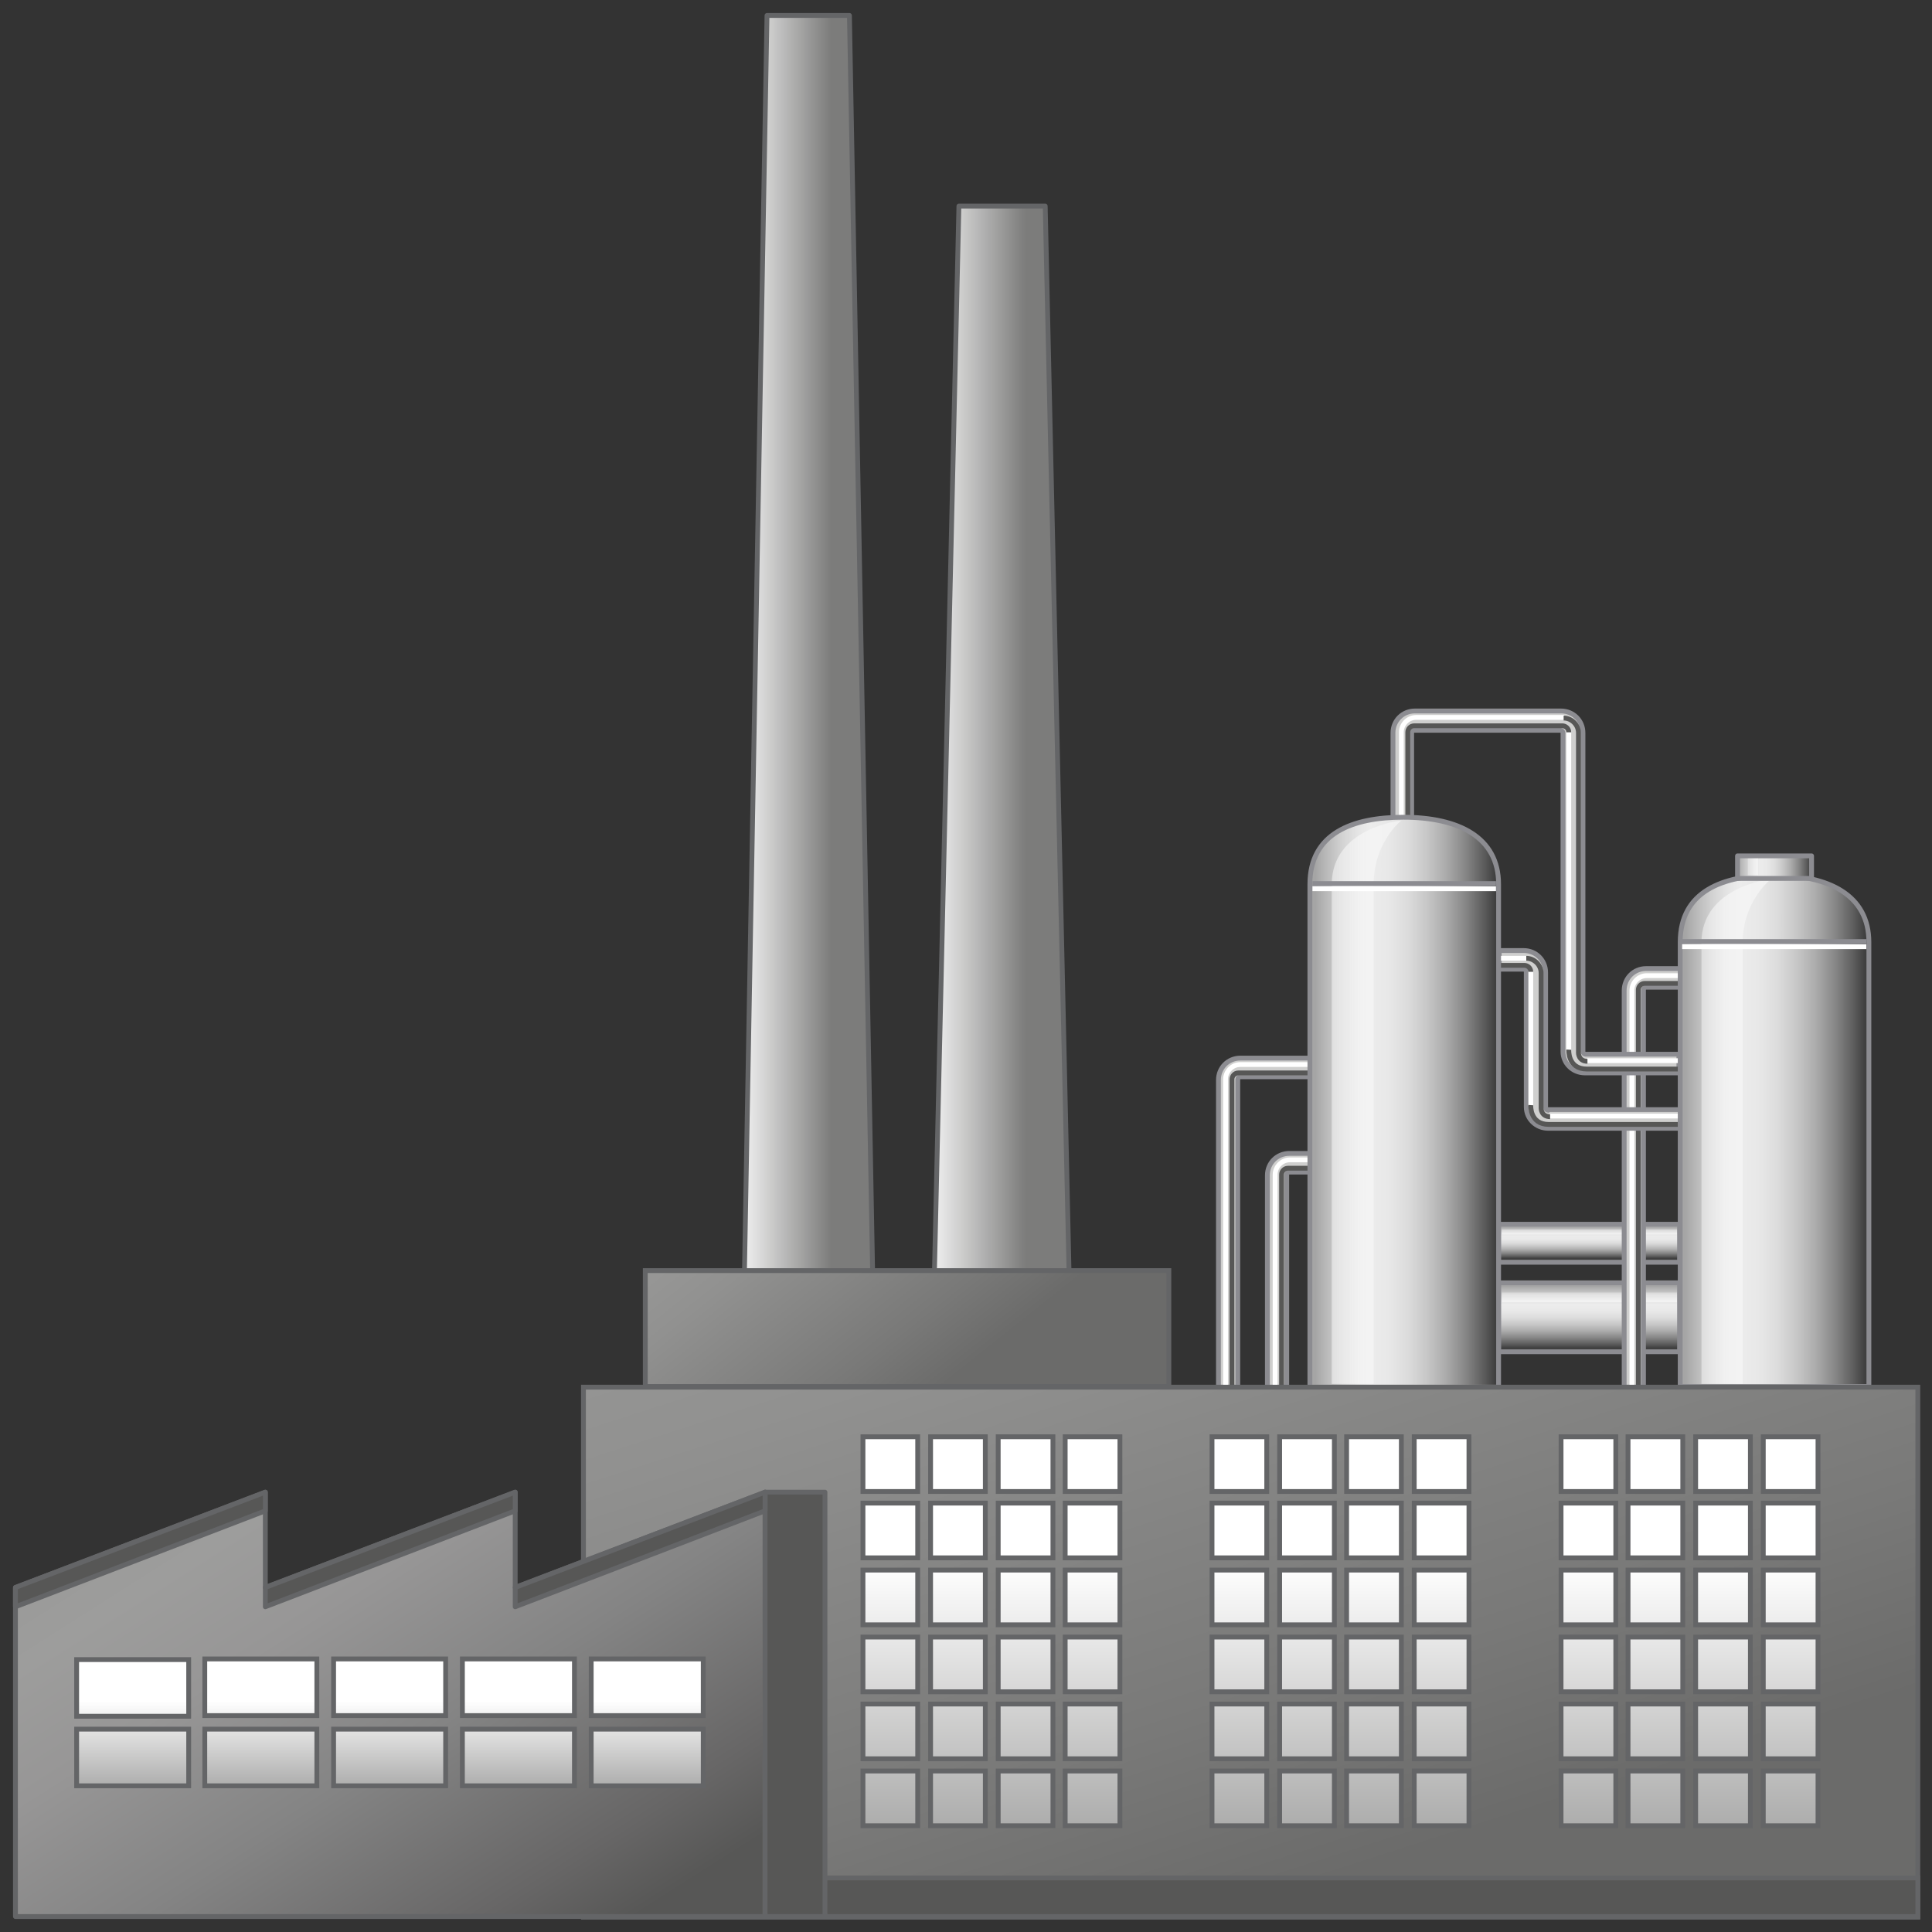 <?xml version="1.0" encoding="utf-8"?>

<!-- Copyright 2016 Siemens AG -->

<!-- Generator: Adobe Illustrator 16.0.4, SVG Export Plug-In . SVG Version: 6.00 Build 0)  -->
<!DOCTYPE svg PUBLIC "-//W3C//DTD SVG 1.1//EN" "http://www.w3.org/Graphics/SVG/1.1/DTD/svg11.dtd">
<svg version="1.1" id="Factory_3" xmlns="http://www.w3.org/2000/svg" xmlns:xlink="http://www.w3.org/1999/xlink" x="0px" y="0px"
	 width="300px" height="300px" viewBox="0 0 300 300" enable-background="new 0 0 300 300" xml:space="preserve">
<rect x="0" y="0" width="300" height="300" fill="#333333" stroke="none"/>
<g id="Tanks_With_Tubes">
	<g id="Big_Tubes">
		<g id="Tube_Below">
			<linearGradient id="Shape_7_" gradientUnits="userSpaceOnUse" x1="246.787" y1="199.736" x2="246.787" y2="209.276">
				<stop  offset="0" style="stop-color:#A5A5A5"/>
				<stop  offset="4.758149e-02" style="stop-color:#B5B5B5"/>
				<stop  offset="0.151" style="stop-color:#D3D3D3"/>
				<stop  offset="0.239" style="stop-color:#E5E5E5"/>
				<stop  offset="0.302" style="stop-color:#ECECEC"/>
				<stop  offset="0.407" style="stop-color:#E8E8E8"/>
				<stop  offset="0.514" style="stop-color:#DCDCDC"/>
				<stop  offset="0.621" style="stop-color:#C7C7C7"/>
				<stop  offset="0.729" style="stop-color:#ABABAB"/>
				<stop  offset="0.838" style="stop-color:#868686"/>
				<stop  offset="0.945" style="stop-color:#5A5A5A"/>
				<stop  offset="1" style="stop-color:#404040"/>
			</linearGradient>
			
				<rect id="Shape_1_" x="232.7" y="199.2" fill="url(#Shape_7_)" stroke="#8C8C91" stroke-width="0.75" stroke-linejoin="round" stroke-miterlimit="10" width="28.1" height="10.7"/>
			
				<linearGradient id="Reflection_4_" gradientUnits="userSpaceOnUse" x1="494.878" y1="541.469" x2="496.371" y2="541.469" gradientTransform="matrix(0 1 -16.576 0 9222.134 -294.269)">
				<stop  offset="0" style="stop-color:#F2F2F2;stop-opacity:0.4"/>
				<stop  offset="1" style="stop-color:#F7F7F7;stop-opacity:0.7"/>
			</linearGradient>
			<rect id="Reflection_3_" x="233.2" y="200.7" fill="url(#Reflection_4_)" width="27.2" height="1.5"/>
		</g>
		<g id="Tube_Top">
			<linearGradient id="Shape_8_" gradientUnits="userSpaceOnUse" x1="246.787" y1="190.521" x2="246.787" y2="195.374">
				<stop  offset="0" style="stop-color:#A5A5A5"/>
				<stop  offset="4.758149e-02" style="stop-color:#B5B5B5"/>
				<stop  offset="0.151" style="stop-color:#D3D3D3"/>
				<stop  offset="0.239" style="stop-color:#E5E5E5"/>
				<stop  offset="0.302" style="stop-color:#ECECEC"/>
				<stop  offset="0.407" style="stop-color:#E8E8E8"/>
				<stop  offset="0.514" style="stop-color:#DCDCDC"/>
				<stop  offset="0.621" style="stop-color:#C7C7C7"/>
				<stop  offset="0.729" style="stop-color:#ABABAB"/>
				<stop  offset="0.838" style="stop-color:#868686"/>
				<stop  offset="0.945" style="stop-color:#5A5A5A"/>
				<stop  offset="1" style="stop-color:#404040"/>
			</linearGradient>
			
				<rect id="Shape" x="232.7" y="190.1" fill="url(#Shape_8_)" stroke="#8C8C91" stroke-width="0.75" stroke-linejoin="round" stroke-miterlimit="10" width="28.1" height="5.9"/>
			
				<linearGradient id="Reflection_5_" gradientUnits="userSpaceOnUse" x1="485.154" y1="541.469" x2="485.982" y2="541.469" gradientTransform="matrix(0 1 -16.576 0 9222.134 -294.269)">
				<stop  offset="0" style="stop-color:#F2F2F2;stop-opacity:0.4"/>
				<stop  offset="1" style="stop-color:#F7F7F7;stop-opacity:0.7"/>
			</linearGradient>
			<rect id="Reflection_2_" x="233.2" y="190.9" fill="url(#Reflection_5_)" width="27.2" height="0.8"/>
		</g>
	</g>
	<g id="Small_Tubes">
		<g id="Tube_5">
			<path id="Shape_6_" fill="#CFCFCE" stroke="#8C8C91" stroke-width="0.75" stroke-linejoin="round" stroke-miterlimit="10" d="
				M255.1,215.4h-2.9v-61.6c0-1.9,1.5-3.4,3.4-3.4h5.3v2.9h-5.3c-0.2,0-0.4,0.2-0.4,0.4V215.4z"/>
			<path id="Refection_2_" fill="none" stroke="#FFFFFF" stroke-width="0.75" stroke-linejoin="round" stroke-miterlimit="10" d="
				M253.4,215.4v-61.6c0-1.2,1-2.3,2.3-2.3h5.2"/>
			<path id="Dark_Side_2_" fill="none" stroke="#575756" stroke-width="0.75" stroke-linejoin="round" stroke-miterlimit="10" d="
				M254.4,215.4l0-61.7c0-0.5,0.4-1,1-1h5.4"/>
		</g>
		<g id="Tube_4">
			<path id="Shape_5_" fill="#CFCFCE" stroke="#8C8C91" stroke-width="0.75" stroke-linejoin="round" stroke-miterlimit="10" d="
				M240.4,172.4c-0.2,0-0.4-0.2-0.4-0.4l0-21c0-1.9-1.5-3.4-3.4-3.4h-3.8v2.9h3.8c0.2,0,0.4,0.2,0.4,0.4v21c0,1.8,1.5,3.3,3.4,3.3
				h20.5v-2.9H240.4z"/>
			<path id="Refection_3_1_" fill="none" stroke="#FFFFFF" stroke-width="0.75" stroke-linejoin="round" stroke-miterlimit="10" d="
				M240.6,173.3c1.4,0,20.3,0,20.3,0"/>
			
				<line id="Refection_2_1_" fill="none" stroke="#FFFFFF" stroke-width="0.75" stroke-linejoin="round" stroke-miterlimit="10" x1="237.7" y1="150.8" x2="237.7" y2="171.7"/>
			
				<line id="Refection_1_1_" fill="none" stroke="#FFFFFF" stroke-width="0.75" stroke-linejoin="round" stroke-miterlimit="10" x1="232.7" y1="148.8" x2="237" y2="148.8"/>
			<path id="Dark_Side_3_1_" fill="none" stroke="#575756" stroke-width="0.75" stroke-linejoin="round" stroke-miterlimit="10" d="
				M237.7,171.6c0,0-0.2,3,2.8,3c2.7,0,20.3,0,20.3,0"/>
			<path id="Dark_Side_2_1_" fill="none" stroke="#575756" stroke-width="0.75" stroke-linejoin="round" stroke-miterlimit="10" d="
				M237,148.8c1.2,0,2.3,1,2.3,2.3v21c0,0,0,1.3,1.4,1.3"/>
			<path id="Dark_Side_1_1_" fill="none" stroke="#575756" stroke-width="0.75" stroke-linejoin="round" stroke-miterlimit="10" d="
				M232.7,149.9h4c0.5,0,1,0.4,1,1"/>
		</g>
		<g id="Tube_3_Top">
			<path id="Shape_4_" fill="#CFCFCE" stroke="#8C8C91" stroke-width="0.75" stroke-linejoin="round" stroke-miterlimit="10" d="
				M260.8,163.7h-14.6c-0.2,0-0.4-0.2-0.4-0.4l0-49.5c0-1.9-1.5-3.4-3.4-3.4h-22.7c-1.9,0-3.4,1.5-3.4,3.4v13.2h2.9v-13.2
				c0-0.2,0.2-0.4,0.4-0.4h22.7c0.2,0,0.4,0.2,0.4,0.4v49.5c0,1.8,1.5,3.3,3.4,3.3h14.6V163.7z"/>
			<path id="Refection_3" fill="none" stroke="#FFFFFF" stroke-width="0.75" stroke-linejoin="round" stroke-miterlimit="10" d="
				M246.4,164.7c1.4,0,14.4,0,14.4,0"/>
			
				<line id="Refection_2" fill="none" stroke="#FFFFFF" stroke-width="0.75" stroke-linejoin="round" stroke-miterlimit="10" x1="243.6" y1="113.7" x2="243.6" y2="163"/>
			<path id="Refection_1" fill="none" stroke="#FFFFFF" stroke-width="0.75" stroke-linejoin="round" stroke-miterlimit="10" d="
				M217.6,126.9v-13.2c0-1.2,1-2.3,2.3-2.3h23"/>
			<path id="Dark_Side_3" fill="none" stroke="#575756" stroke-width="0.75" stroke-linejoin="round" stroke-miterlimit="10" d="
				M243.6,163c0,0-0.2,3,2.8,3c2.7,0,14.5,0,14.5,0"/>
			<path id="Dark_Side_2" fill="none" stroke="#575756" stroke-width="0.75" stroke-linejoin="round" stroke-miterlimit="10" d="
				M242.8,111.5c1.2,0,2.3,1,2.3,2.3v49.7c0,0,0,1.3,1.4,1.3"/>
			<path id="Dark_Side_1" fill="none" stroke="#575756" stroke-width="0.75" stroke-linejoin="round" stroke-miterlimit="10" d="
				M218.6,126.9l0-13.2c0-0.5,0.4-1,1-1h23c0.5,0,1,0.4,1,1"/>
		</g>
		<g id="Tube_2">
			<path id="Shape_3_" fill="#CFCFCE" stroke="#8C8C91" stroke-width="0.75" stroke-linejoin="round" stroke-miterlimit="10" d="
				M199.7,215.4h-2.9v-32.9c0-1.9,1.5-3.4,3.4-3.4h3.3v2.9h-3.3c-0.2,0-0.4,0.2-0.4,0.4V215.4z"/>
			<path id="Refection_1_" fill="none" stroke="#FFFFFF" stroke-width="0.75" stroke-linejoin="round" stroke-miterlimit="10" d="
				M198,215.4v-33c0-1.2,1-2.3,2.3-2.3h3.2"/>
			<path id="Dark_Side_1_" fill="none" stroke="#575756" stroke-width="0.75" stroke-linejoin="round" stroke-miterlimit="10" d="
				M199,215.4l0-33c0-0.5,0.4-1,1-1h3.4"/>
		</g>
		<g id="Tube_1">
			<path id="Shape_2_" fill="#CFCFCE" stroke="#8C8C91" stroke-width="0.75" stroke-linejoin="round" stroke-miterlimit="10" d="
				M192.1,215.4h-2.9v-47.7c0-1.9,1.5-3.4,3.4-3.4h10.9v2.9h-10.9c-0.2,0-0.4,0.2-0.4,0.4V215.4z"/>
			<path id="Refection" fill="none" stroke="#FFFFFF" stroke-width="0.75" stroke-linejoin="round" stroke-miterlimit="10" d="
				M190.3,215.4v-47.8c0-1.2,1-2.3,2.3-2.3h10.8"/>
			<path id="Dark_Side" fill="none" stroke="#575756" stroke-width="0.75" stroke-linejoin="round" stroke-miterlimit="10" d="
				M191.3,215.4l0-47.8c0-0.5,0.4-1,1-1h11.1"/>
		</g>
	</g>
	<g id="Tank_Right">
		<linearGradient id="Body_1_" gradientUnits="userSpaceOnUse" x1="261.711" y1="175.642" x2="289.552" y2="175.642">
			<stop  offset="0" style="stop-color:#A5A5A5"/>
			<stop  offset="4.758149e-02" style="stop-color:#B5B5B5"/>
			<stop  offset="0.151" style="stop-color:#D3D3D3"/>
			<stop  offset="0.239" style="stop-color:#E5E5E5"/>
			<stop  offset="0.302" style="stop-color:#ECECEC"/>
			<stop  offset="0.407" style="stop-color:#E8E8E8"/>
			<stop  offset="0.514" style="stop-color:#DCDCDC"/>
			<stop  offset="0.621" style="stop-color:#C7C7C7"/>
			<stop  offset="0.729" style="stop-color:#ABABAB"/>
			<stop  offset="0.838" style="stop-color:#868686"/>
			<stop  offset="0.945" style="stop-color:#5A5A5A"/>
			<stop  offset="1" style="stop-color:#404040"/>
		</linearGradient>
		
			<path id="Body_3_" fill="url(#Body_1_)" stroke="#8C8C91" stroke-width="0.75" stroke-linejoin="round" stroke-miterlimit="10" d="
			M275.4,135.9c-7.9,0-14.5,2.5-14.5,10.4c0,3.9,0,69,0,69h29.3c0,0,0-62.7,0-69C290.2,139,284,135.9,275.4,135.9z"/>
		<linearGradient id="Reflection_6_" gradientUnits="userSpaceOnUse" x1="261.18" y1="175.688" x2="267.805" y2="175.688">
			<stop  offset="0" style="stop-color:#F2F2F2;stop-opacity:0.4"/>
			<stop  offset="1" style="stop-color:#F7F7F7;stop-opacity:0.7"/>
		</linearGradient>
		<path id="Reflection" fill="url(#Reflection_6_)" d="M264.2,214.9c0,0,0-65.4,0-68.5c0-8.8,10.8-9.9,10.8-9.9s-4.4,3.4-4.4,9.9
			c0,5,0,68.5,0,68.5H264.2z"/>
		
			<line id="Devider_Line_1_" fill="none" stroke="#8C8C91" stroke-width="0.75" stroke-miterlimit="10" x1="289.8" y1="146.2" x2="261.2" y2="146.2"/>
		
			<line id="Reflection_Line_1_" fill="none" stroke="#FFFFFF" stroke-width="0.75" stroke-miterlimit="10" x1="289.8" y1="147" x2="261.2" y2="147"/>
		
			<linearGradient id="Shape_Top_1_" gradientUnits="userSpaceOnUse" x1="396.141" y1="541.051" x2="407.564" y2="541.051" gradientTransform="matrix(1 0 0 16.576 -126.371 -8833.79)">
			<stop  offset="0" style="stop-color:#A5A5A5"/>
			<stop  offset="4.758149e-02" style="stop-color:#B5B5B5"/>
			<stop  offset="0.151" style="stop-color:#D3D3D3"/>
			<stop  offset="0.239" style="stop-color:#E5E5E5"/>
			<stop  offset="0.302" style="stop-color:#ECECEC"/>
			<stop  offset="0.407" style="stop-color:#E8E8E8"/>
			<stop  offset="0.514" style="stop-color:#DCDCDC"/>
			<stop  offset="0.621" style="stop-color:#C7C7C7"/>
			<stop  offset="0.729" style="stop-color:#ABABAB"/>
			<stop  offset="0.838" style="stop-color:#868686"/>
			<stop  offset="0.945" style="stop-color:#5A5A5A"/>
			<stop  offset="1" style="stop-color:#404040"/>
		</linearGradient>
		
			<rect id="Shape_Top" x="269.8" y="132.9" fill="url(#Shape_Top_1_)" stroke="#8C8C91" stroke-width="0.75" stroke-linejoin="round" stroke-miterlimit="10" width="11.5" height="3.5"/>
		
			<linearGradient id="Reflection_Top_1_" gradientUnits="userSpaceOnUse" x1="397.698" y1="541.053" x2="399.304" y2="541.053" gradientTransform="matrix(1 0 0 16.576 -126.371 -8833.79)">
			<stop  offset="0" style="stop-color:#F2F2F2;stop-opacity:0.4"/>
			<stop  offset="1" style="stop-color:#F7F7F7;stop-opacity:0.7"/>
		</linearGradient>
		<rect id="Reflection_Top" x="271.4" y="133.3" fill="url(#Reflection_Top_1_)" width="1.6" height="2.6"/>
	</g>
	<g id="Tank_Left">
		<linearGradient id="Body_4_" gradientUnits="userSpaceOnUse" x1="204.265" y1="171.171" x2="232.106" y2="171.171">
			<stop  offset="0" style="stop-color:#A5A5A5"/>
			<stop  offset="4.758149e-02" style="stop-color:#B5B5B5"/>
			<stop  offset="0.151" style="stop-color:#D3D3D3"/>
			<stop  offset="0.239" style="stop-color:#E5E5E5"/>
			<stop  offset="0.302" style="stop-color:#ECECEC"/>
			<stop  offset="0.407" style="stop-color:#E8E8E8"/>
			<stop  offset="0.514" style="stop-color:#DCDCDC"/>
			<stop  offset="0.621" style="stop-color:#C7C7C7"/>
			<stop  offset="0.729" style="stop-color:#ABABAB"/>
			<stop  offset="0.838" style="stop-color:#868686"/>
			<stop  offset="0.945" style="stop-color:#5A5A5A"/>
			<stop  offset="1" style="stop-color:#404040"/>
		</linearGradient>
		
			<path id="Body_2_" fill="url(#Body_4_)" stroke="#8C8C91" stroke-width="0.75" stroke-linejoin="round" stroke-miterlimit="10" d="
			M217.9,126.9c-7.9,0-14.5,2.5-14.5,10.4c0,3.9,0,78.1,0,78.1h29.3c0,0,0-71.7,0-78.1C232.7,130,226.5,126.9,217.9,126.9z"/>
		<linearGradient id="Reflection_7_" gradientUnits="userSpaceOnUse" x1="198.904" y1="171.217" x2="211.947" y2="171.217">
			<stop  offset="0" style="stop-color:#F2F2F2;stop-opacity:0.4"/>
			<stop  offset="1" style="stop-color:#F7F7F7;stop-opacity:0.7"/>
		</linearGradient>
		<path id="Reflection_1_" fill="url(#Reflection_7_)" d="M206.8,214.9c0,0,0-74.4,0-77.6c0-8.8,10.8-9.9,10.8-9.9s-4.3,3.4-4.3,9.9
			c0,5,0,77.6,0,77.6H206.8z"/>
		
			<line id="Devider_Line" fill="none" stroke="#8C8C91" stroke-width="0.75" stroke-miterlimit="10" x1="232.3" y1="137.2" x2="203.8" y2="137.2"/>
		
			<line id="Reflection_Line" fill="none" stroke="#FFFFFF" stroke-width="0.75" stroke-miterlimit="10" x1="232.3" y1="138" x2="203.8" y2="138"/>
	</g>
</g>
<g id="Factory_Hall_Big">
	<linearGradient id="Structure_2_" gradientUnits="userSpaceOnUse" x1="164.251" y1="163.577" x2="205.563" y2="292.002">
		<stop  offset="0" style="stop-color:#9A9A99"/>
		<stop  offset="0.295" style="stop-color:#919190"/>
		<stop  offset="0.777" style="stop-color:#797978"/>
		<stop  offset="1" style="stop-color:#6B6B6A"/>
	</linearGradient>
	
		<rect id="Structure_1_" x="90.6" y="215.4" fill="url(#Structure_2_)" stroke="#646567" stroke-width="0.75" stroke-miterlimit="10" width="207.2" height="82.3"/>
	
		<rect id="Base_Structure_1_" x="90.6" y="291.6" fill="#575756" stroke="#646567" stroke-width="0.75" stroke-miterlimit="10" width="207.2" height="6"/>
	<linearGradient id="Windows_2_" gradientUnits="userSpaceOnUse" x1="208.15" y1="242.862" x2="208.15" y2="307.834">
		<stop  offset="0" style="stop-color:#FFFFFF"/>
		<stop  offset="1" style="stop-color:#7C7C7B"/>
	</linearGradient>
	<path id="Windows_1_" fill="url(#Windows_2_)" stroke="#646567" stroke-width="0.75" stroke-miterlimit="10" d="M142.5,231.6H134
		v-8.5h8.5V231.6z M142.5,233.4H134v8.5h8.5V233.4z M142.5,243.8H134v8.5h8.5V243.8z M142.5,254.2H134v8.5h8.5V254.2z M142.5,264.6
		H134v8.5h8.5V264.6z M142.5,275H134v8.5h8.5V275z M153,223.1h-8.5v8.5h8.5V223.1z M153,233.4h-8.5v8.5h8.5V233.4z M153,243.8h-8.5
		v8.5h8.5V243.8z M153,254.2h-8.5v8.5h8.5V254.2z M153,264.6h-8.5v8.5h8.5V264.6z M153,275h-8.5v8.5h8.5V275z M163.4,223.1H155v8.5
		h8.5V223.1z M163.4,233.4H155v8.5h8.5V233.4z M163.4,243.8H155v8.5h8.5V243.8z M163.4,254.2H155v8.5h8.5V254.2z M163.4,264.6H155
		v8.5h8.5V264.6z M163.4,275H155v8.5h8.5V275z M173.9,223.1h-8.5v8.5h8.5V223.1z M173.9,233.4h-8.5v8.5h8.5V233.4z M173.9,243.8
		h-8.5v8.5h8.5V243.8z M173.9,254.2h-8.5v8.5h8.5V254.2z M173.9,264.6h-8.5v8.5h8.5V264.6z M173.9,275h-8.5v8.5h8.5V275z
		 M196.7,223.1h-8.5v8.5h8.5V223.1z M196.7,233.4h-8.5v8.5h8.5V233.4z M196.7,243.8h-8.5v8.5h8.5V243.8z M196.7,254.2h-8.5v8.5h8.5
		V254.2z M196.7,264.6h-8.5v8.5h8.5V264.6z M196.7,275h-8.5v8.5h8.5V275z M207.2,223.1h-8.5v8.5h8.5V223.1z M207.2,233.4h-8.5v8.5
		h8.5V233.4z M207.2,243.8h-8.5v8.5h8.5V243.8z M207.2,254.2h-8.5v8.5h8.5V254.2z M207.2,264.6h-8.5v8.5h8.5V264.6z M207.2,275h-8.5
		v8.5h8.5V275z M217.6,223.1h-8.5v8.5h8.5V223.1z M217.6,233.4h-8.5v8.5h8.5V233.4z M217.6,243.8h-8.5v8.5h8.5V243.8z M217.6,254.2
		h-8.5v8.5h8.5V254.2z M217.6,264.6h-8.5v8.5h8.5V264.6z M217.6,275h-8.5v8.5h8.5V275z M228.1,223.1h-8.5v8.5h8.5V223.1z
		 M228.1,233.4h-8.5v8.5h8.5V233.4z M228.1,243.8h-8.5v8.5h8.5V243.8z M228.1,254.2h-8.5v8.5h8.5V254.2z M228.1,264.6h-8.5v8.5h8.5
		V264.6z M228.1,275h-8.5v8.5h8.5V275z M250.9,223.1h-8.5v8.5h8.5V223.1z M250.9,233.4h-8.5v8.5h8.5V233.4z M250.9,243.8h-8.5v8.5
		h8.5V243.8z M250.9,254.2h-8.5v8.5h8.5V254.2z M250.9,264.6h-8.5v8.5h8.5V264.6z M250.9,275h-8.5v8.5h8.5V275z M261.3,223.1h-8.5
		v8.5h8.5V223.1z M261.3,233.4h-8.5v8.5h8.5V233.4z M261.3,243.8h-8.5v8.5h8.5V243.8z M261.3,254.2h-8.5v8.5h8.5V254.2z
		 M261.3,264.6h-8.5v8.5h8.5V264.6z M261.3,275h-8.5v8.5h8.5V275z M271.8,223.1h-8.5v8.5h8.5V223.1z M271.8,233.4h-8.5v8.5h8.5
		V233.4z M271.8,243.8h-8.5v8.5h8.5V243.8z M271.8,254.2h-8.5v8.5h8.5V254.2z M271.8,264.6h-8.5v8.5h8.5V264.6z M271.8,275h-8.5v8.5
		h8.5V275z M282.3,223.1h-8.5v8.5h8.5V223.1z M282.3,233.4h-8.5v8.5h8.5V233.4z M282.3,243.8h-8.5v8.5h8.5V243.8z M282.3,254.2h-8.5
		v8.5h8.5V254.2z M282.3,264.6h-8.5v8.5h8.5V264.6z M282.3,275h-8.5v8.5h8.5V275z"/>
</g>
<g id="Chimneys">
	<linearGradient id="Chimney_Right_2_" gradientUnits="userSpaceOnUse" x1="143.15" y1="114.719" x2="159.248" y2="114.719">
		<stop  offset="0" style="stop-color:#FFFFFF"/>
		<stop  offset="1" style="stop-color:#7C7C7B"/>
	</linearGradient>
	
		<polygon id="Chimney_Right_1_" fill="url(#Chimney_Right_2_)" stroke="#646567" stroke-width="0.75" stroke-linejoin="round" stroke-miterlimit="10" points="
		166,197.5 145.1,197.5 148.9,32 162.3,32 	"/>
	<linearGradient id="Chimney_Left_2_" gradientUnits="userSpaceOnUse" x1="113.69" y1="99.92" x2="129.015" y2="99.92">
		<stop  offset="0" style="stop-color:#FFFFFF"/>
		<stop  offset="1" style="stop-color:#7C7C7B"/>
	</linearGradient>
	
		<polygon id="Chimney_Left_1_" fill="url(#Chimney_Left_2_)" stroke="#646567" stroke-width="0.75" stroke-linejoin="round" stroke-miterlimit="10" points="
		135.5,197.5 115.6,197.5 119.1,2.4 131.9,2.4 	"/>
	<linearGradient id="Base_Structure_2_" gradientUnits="userSpaceOnUse" x1="117.77" y1="177.352" x2="147.283" y2="214.481">
		<stop  offset="0" style="stop-color:#9A9A99"/>
		<stop  offset="0.295" style="stop-color:#919190"/>
		<stop  offset="0.777" style="stop-color:#797978"/>
		<stop  offset="1" style="stop-color:#6B6B6A"/>
	</linearGradient>
	
		<rect id="Base_Structure" x="100.2" y="197.3" fill="url(#Base_Structure_2_)" stroke="#646567" stroke-width="0.75" stroke-miterlimit="10" width="81.3" height="18"/>
</g>
<g id="Factory_Hall_Front">
	<linearGradient id="Structure_3_" gradientUnits="userSpaceOnUse" x1="9.322" y1="183.909" x2="86.436" y2="305.291">
		<stop  offset="0" style="stop-color:#575756"/>
		<stop  offset="1.586480e-02" style="stop-color:#5D5C5C"/>
		<stop  offset="0.117" style="stop-color:#797878"/>
		<stop  offset="0.218" style="stop-color:#8D8D8C"/>
		<stop  offset="0.319" style="stop-color:#999998"/>
		<stop  offset="0.418" style="stop-color:#9D9D9C"/>
		<stop  offset="0.54" style="stop-color:#979696"/>
		<stop  offset="0.712" style="stop-color:#848484"/>
		<stop  offset="0.913" style="stop-color:#676666"/>
		<stop  offset="1" style="stop-color:#575756"/>
	</linearGradient>
	
		<polygon id="Structure" fill="url(#Structure_3_)" stroke="#646567" stroke-width="0.75" stroke-linecap="round" stroke-linejoin="round" stroke-miterlimit="10" points="
		2.4,246.5 41.2,231.7 41.2,246.5 80,231.7 80,246.5 118.8,231.7 118.8,297.6 2.4,297.6 	"/>
	<linearGradient id="Windows_3_" gradientUnits="userSpaceOnUse" x1="60.523" y1="264.109" x2="60.523" y2="285.326">
		<stop  offset="0" style="stop-color:#FFFFFF"/>
		<stop  offset="1" style="stop-color:#7C7C7B"/>
	</linearGradient>
	<path id="Windows" fill="url(#Windows_3_)" stroke="#646567" stroke-width="0.75" stroke-miterlimit="10" d="M29.3,266.5H11.9v-8.8
		h17.4V266.5z M49.3,257.6H31.8v8.8h17.4V257.6z M69.2,257.6H51.8v8.8h17.4V257.6z M89.2,257.6H71.8v8.8h17.4V257.6z M109.2,257.6
		H91.8v8.8h17.4V257.6z M29.3,268.5H11.9v8.8h17.4V268.5z M49.3,268.5H31.8v8.8h17.4V268.5z M69.2,268.5H51.8v8.8h17.4V268.5z
		 M89.2,268.5H71.8v8.8h17.4V268.5z M109.2,268.5H91.8v8.8h17.4V268.5z"/>
	
		<rect id="Shadow" x="118.8" y="231.7" fill="#575756" stroke="#646567" stroke-width="0.75" stroke-linecap="round" stroke-linejoin="round" stroke-miterlimit="10" width="9.3" height="65.9"/>
	
		<path id="Roof" fill="#575756" stroke="#646567" stroke-width="0.75" stroke-linecap="round" stroke-linejoin="round" stroke-miterlimit="10" d="
		M2.4,246.5l38.8-14.8v2.9L2.4,249.5V246.5z M41.2,249.5L80,234.6v-2.9l-38.8,14.8V249.5z M80,249.5l38.8-14.9v-2.9L80,246.5V249.5z
		"/>
</g>
</svg>
